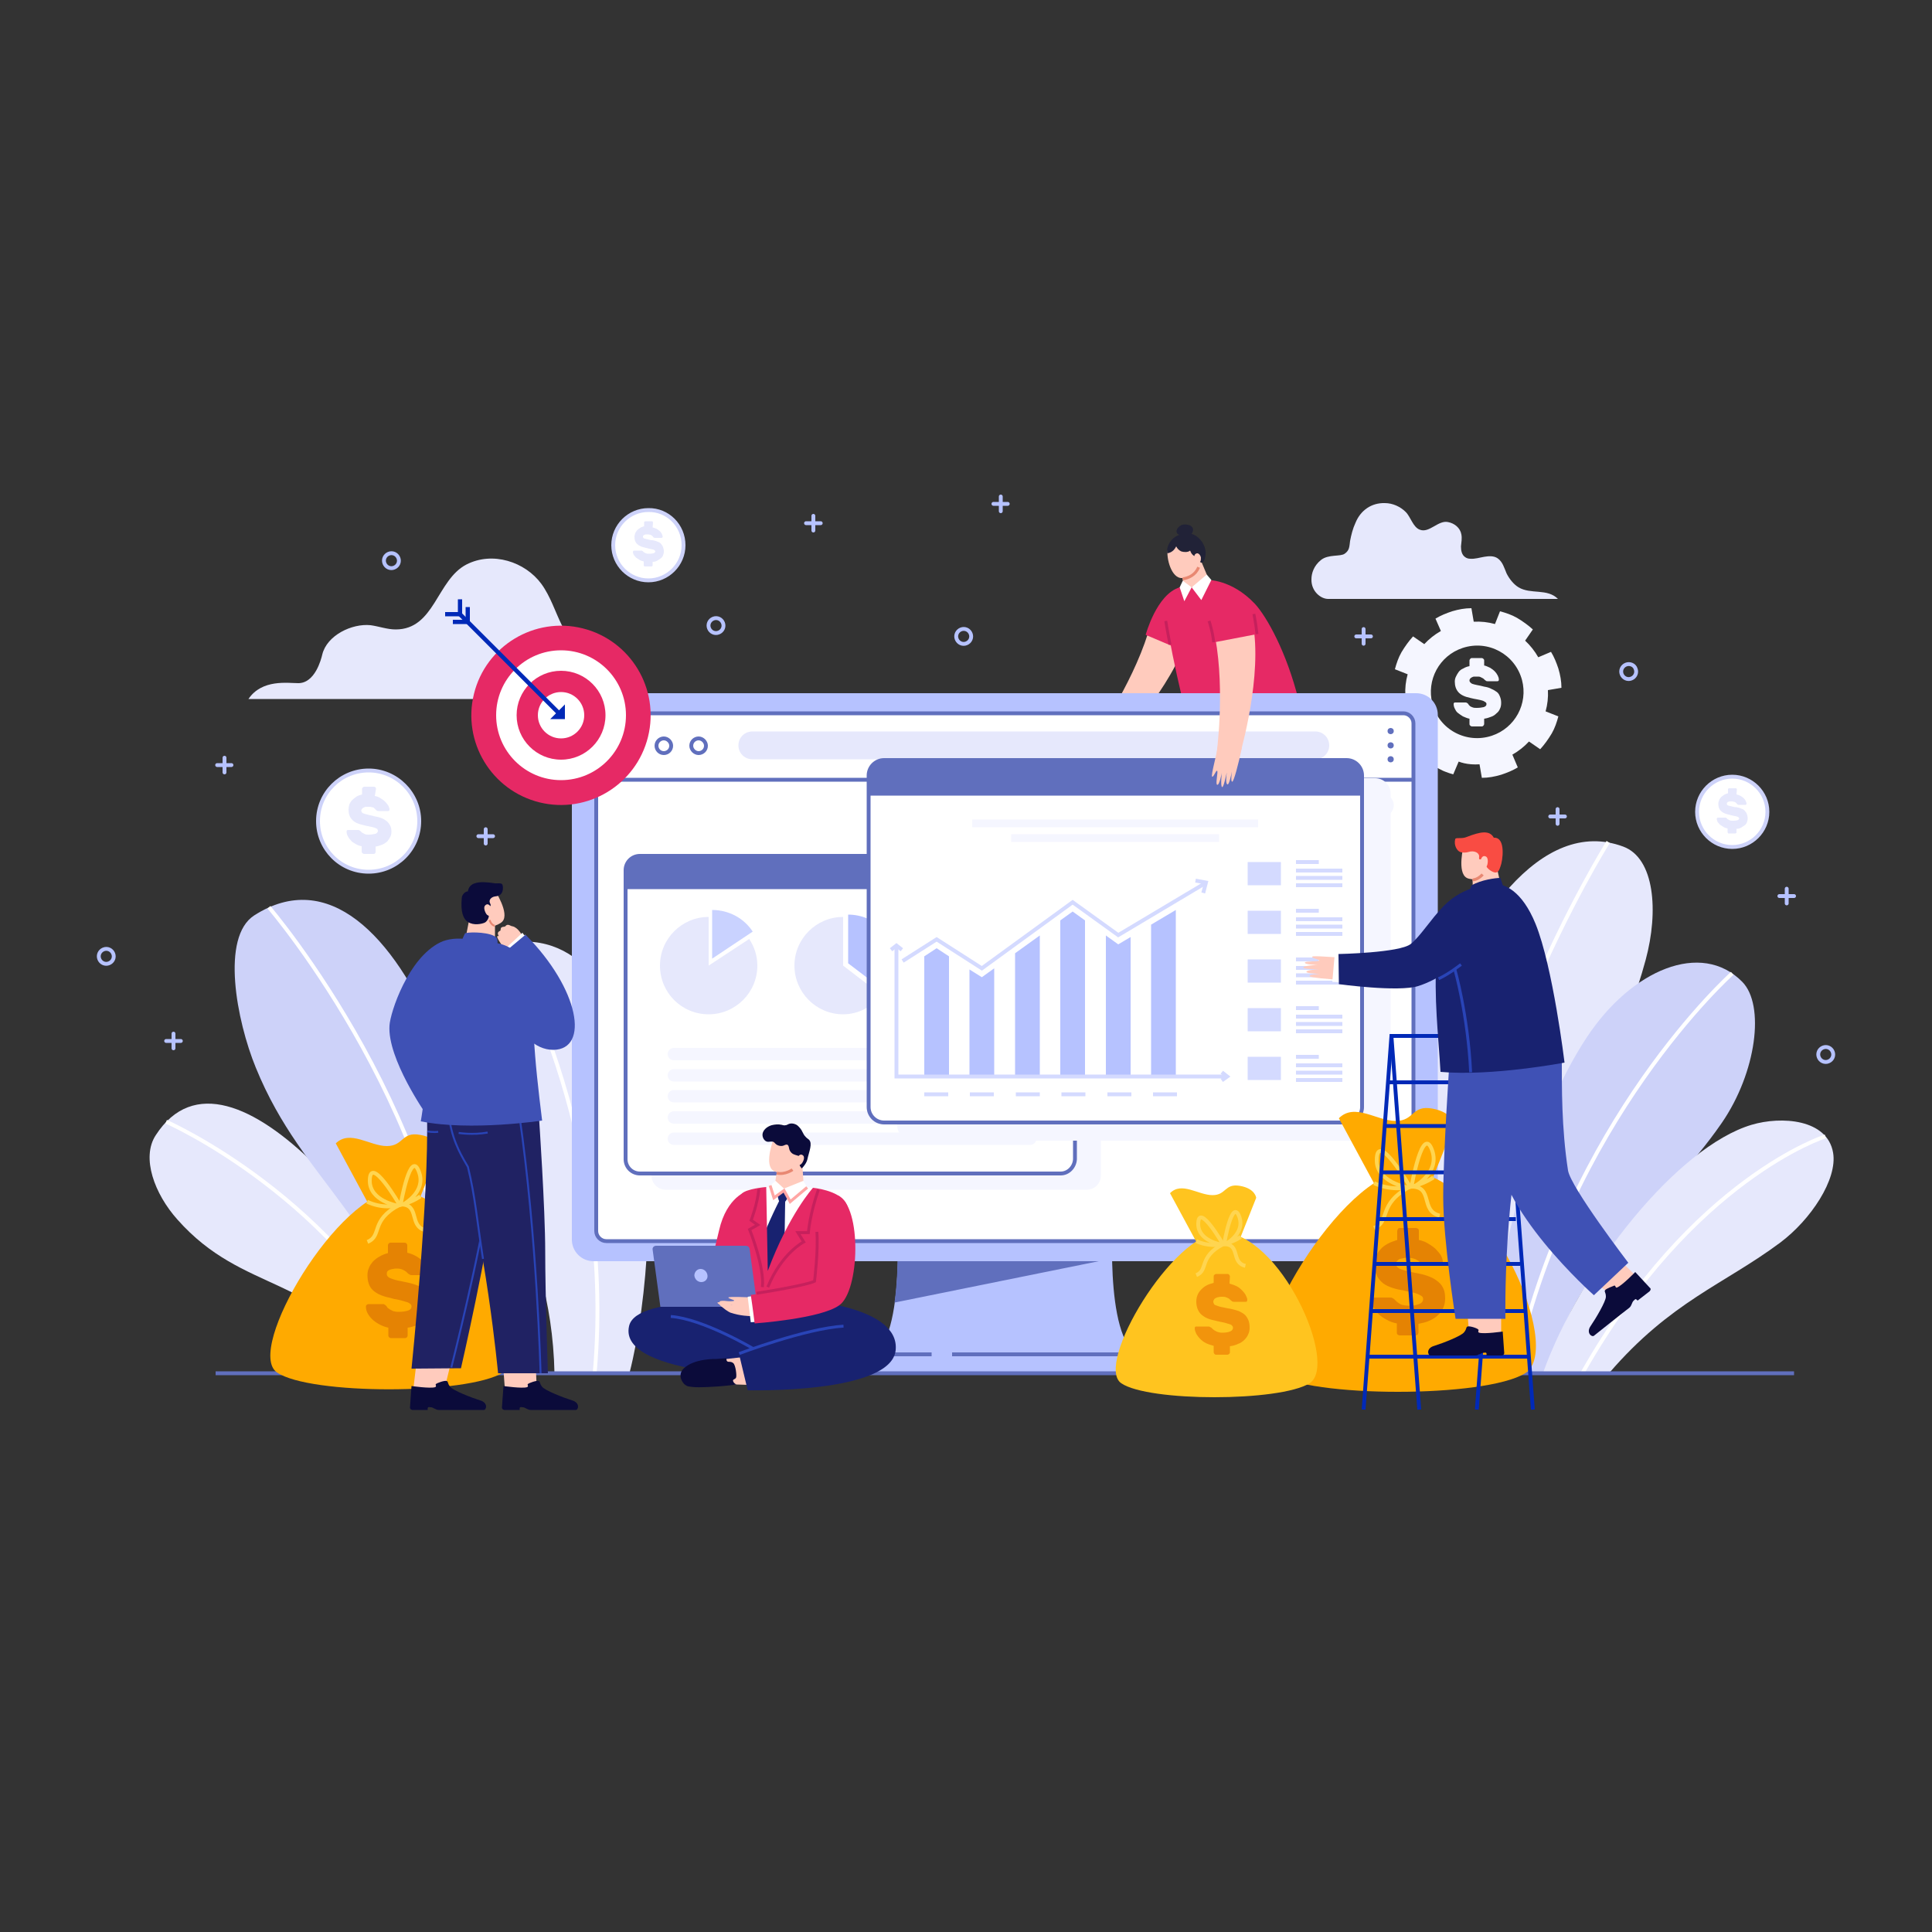 <svg xmlns="http://www.w3.org/2000/svg" xmlns:svgjs="http://svgjs.com/svgjs" xmlns:xlink="http://www.w3.org/1999/xlink" width="288" height="288"><rect width="100%" height="100%" fill="#333333" stroke="none"/><svg xmlns="http://www.w3.org/2000/svg" width="288" height="288" viewBox="0 0 500 320"><path fill="#f5f6ff" d="M360.3 90.4c0 1.7.3 3.3.8 5 .5 1.5 1.1 3 1.9 4.3l3.3-1.4c.9 1.6 2.1 3 3.4 4.3l-2.1 3c1.2 1.1 2.6 2.1 4.1 3l1.8.9c.2.1.3.1.5.2.7.3 1.4.5 2.1.7l1.4-3.3c.2.1.4.1.6.2.2.1.5.1.7.2 1.3.3 2.7.4 4.1.3l.6 3.5c1.7 0 3.3-.3 5-.8 1.5-.5 3-1.1 4.3-1.9l-1.4-3.3c1.6-.9 3.1-2.1 4.3-3.4l2.9 2c1.1-1.2 2.1-2.6 3-4.1.8-1.4 1.3-2.9 1.7-4.4l-3.3-1.3c.5-1.8.7-3.6.6-5.5l3.5-.6c0-1.7-.3-3.3-.8-5-.5-1.5-1.1-3-1.9-4.3l-3.3 1.4c-.9-1.6-2.1-3.1-3.4-4.3l2-2.9c-1.2-1.1-2.6-2.1-4.1-3-1.4-.8-2.9-1.3-4.4-1.7l-1.3 3.3c-1.8-.5-3.6-.7-5.5-.6l-.6-3.5c-1.7 0-3.3.3-5 .8-1.5.5-3 1.1-4.3 1.9l1.4 3.2c-1.6.9-3.1 2.1-4.3 3.4l-2.9-2c-1.1 1.2-2.1 2.6-3 4.1-.8 1.4-1.3 2.9-1.7 4.4l3.3 1.3c-.5 1.8-.7 3.6-.6 5.5l-3.4.4zm10.4 1.7c-1.6-6.1 1.8-12.4 7.8-14.4 6.6-2.2 13.6 1.6 15.4 8.3 1.6 6.1-1.8 12.4-7.8 14.4-6.6 2.2-13.7-1.6-15.4-8.3z" class="colorf5f6ff svgShape"/><path fill="#f5f6ff" d="M384 82.2c.6.1 1.1.4 1.6.6.5.3.9.6 1.2.9.3.3.6.7.8 1.1.2.4.3.7.3 1.1 0 .1 0 .2-.1.3-.1.1-.2.1-.3.1H385c-.2 0-.3 0-.4-.1-.1-.1-.2-.1-.3-.2l-.2-.2c-.1-.1-.2-.2-.4-.3l-.6-.3c-.2-.1-.5-.1-.9-.1h-.7c-.2 0-.4.1-.6.2-.2.1-.3.2-.4.3-.1.1-.2.3-.2.5s.1.4.2.5c.1.1.3.3.6.4.3.1.7.2 1.2.3.5.1 1.1.2 1.8.4.7.1 1.4.3 1.9.6.5.2 1 .5 1.4.8.4.3.6.7.8 1.2.2.5.3 1 .3 1.6 0 .6-.1 1.1-.3 1.5-.2.5-.5.9-.9 1.2-.4.4-.8.7-1.4.9-.5.2-1.1.4-1.8.5v1.4c0 .1-.1.3-.2.4-.1.1-.2.2-.4.2h-2.6c-.1 0-.3-.1-.4-.2-.1-.1-.2-.2-.2-.4V96c-.6-.1-1.2-.4-1.7-.6-.5-.3-.9-.6-1.3-.9-.4-.3-.6-.7-.8-1.1-.2-.4-.3-.8-.3-1.2 0-.1 0-.2.1-.3.1-.1.2-.1.3-.1h2.6c.2 0 .3 0 .4.1.1 0 .2.1.3.2.1.1.1.1.2.3l.4.4c.2.1.4.2.7.3.3.1.6.1 1 .1.7 0 1.3-.1 1.8-.2.5-.2.7-.4.7-.8 0-.2-.1-.4-.3-.5-.2-.1-.4-.3-.8-.4-.3-.1-.8-.2-1.3-.3-.5-.1-1.2-.2-1.9-.4-1.4-.3-2.4-.8-3-1.5-.6-.7-.9-1.6-.9-2.7 0-.5.1-.9.3-1.3.2-.4.4-.8.7-1.2.3-.4.7-.7 1.2-.9.5-.3 1-.5 1.6-.6v-1.5c0-.1.1-.3.2-.4.1-.1.2-.2.4-.2h2.6c.1 0 .3.1.4.2.1.1.2.2.2.4v1.3z" class="colorf5f6ff svgShape"/><path fill="#e6e8fc" d="M341.9 54.9c1.9-1.5 5-.8 6.1-1.6 1.3-.9 1.2-1.9 1.4-3.3.3-1.6.7-3.2 1.4-4.7 1.3-3.2 4.1-5.2 7.6-5.1 2 0 4 .9 5.4 2.3 1.3 1.3 1.9 4 3.7 4.6 2.4.9 4.7-2.5 7.2-2 1.7.3 3.2 1.5 3.5 3.2.2 1 0 2.1-.1 3.1 0 1.1.2 2.2 1.1 2.8.4.3.9.4 1.3.4 1.2.1 2.4-.3 3.6-.5 1.2-.2 2.5-.3 3.5.4 1.3.9 1.7 2.5 2.3 3.9.7 1.4 1.8 2.8 3.1 3.6 3.2 1.9 7.4.2 10.2 3h-59.5c-1.9 0-4.4-2-4.3-5.1 0-1.5.6-3.5 2.5-5zM154.7 76.8c-4-.7-7.4-1.2-9.2-4.8-1.8-3.6-3-7.6-5.4-10.9-4.2-5.7-12.6-8.5-19.4-5-7.7 4-8.2 16.8-18.3 16.8-2.2 0-4.3-.8-6.5-1.1-4.8-.5-11.3 2.6-12.5 7.6-.3 1.3-1.9 7.4-6.2 7.4-2.7 0-9.4-1.1-12.9 4.1h92c3.4 0 5.6-3.3 5.6-5.6-.1-4.4-3.5-7.8-7.2-8.5z" class="colore6e8fc svgShape"/><path fill="none" stroke="#b6c2ff" stroke-linecap="round" stroke-linejoin="round" stroke-miterlimit="10" d="M187.1 71.2c.4 1-.1 2.1-1.1 2.5-1 .4-2.1-.1-2.5-1.1-.4-1 .1-2.1 1.1-2.5 1-.4 2.1.1 2.5 1.1zm-84-16.8c.4 1-.1 2.1-1.1 2.5-1 .4-2.1-.1-2.5-1.1-.4-1 .1-2.1 1.1-2.5 1-.4 2.1.1 2.5 1.1zM29.3 156.8c.4 1-.1 2.1-1.1 2.5-1 .4-2.1-.1-2.5-1.1-.4-1 .1-2.1 1.1-2.5 1-.4 2.1.1 2.5 1.1zM251.2 74c.4 1-.1 2.1-1.1 2.5-1 .4-2.1-.1-2.5-1.1-.4-1 .1-2.1 1.1-2.5 1-.4 2.1.1 2.5 1.1zm172.1 9.1c.4 1-.1 2.1-1.1 2.5-1 .4-2.1-.1-2.5-1.1-.4-1 .1-2.1 1.1-2.5 1-.4 2.2.1 2.5 1.1zm51 99.1c.4 1-.1 2.1-1.1 2.5-1 .4-2.1-.1-2.5-1.1-.4-1 .1-2.1 1.1-2.5 1-.4 2.1.1 2.5 1.1zM210.5 43.5v3.8m1.9-1.9h-3.8m50.4-6.9v3.8m1.8-1.9h-3.7m-131.4 84.2v3.7m1.9-1.9h-3.8m-65.7-20.3v3.8m1.8-1.9h-3.7m296.7-35.2v3.8m1.9-1.9H351M44.9 177.5v3.8m1.9-1.9H43M462.4 140v3.8m1.9-1.9h-3.8m-57.4-22.5v3.8m1.9-1.9h-3.8" class="colorStrokeb6c2ff svgStroke"/><path fill="#fff" stroke="#cdd2f9" stroke-miterlimit="10" d="M108.5 122.5c0 7.3-5.9 13.1-13.1 13.1-7.3 0-13.1-5.9-13.1-13.1 0-7.3 5.9-13.1 13.1-13.1 7.2 0 13.1 5.9 13.1 13.1z" class="colorfff svgShape colorStrokecdd2f9 svgStroke"/><path fill="#e6e8fc" d="M97 116c.6.1 1.1.3 1.5.6.5.3.8.5 1.2.9.3.3.6.7.8 1 .2.4.3.7.3 1 0 .1 0 .2-.1.3-.1.1-.2.1-.3.1H98c-.2 0-.3 0-.4-.1-.1 0-.2-.1-.3-.2l-.2-.2-.3-.3c-.1-.1-.3-.2-.6-.2-.2-.1-.5-.1-.8-.1h-.7c-.2 0-.4.1-.6.2-.2.1-.3.2-.4.3-.1.1-.2.3-.2.5s.1.3.2.5c.1.1.3.2.6.3.3.1.7.2 1.1.3.5.1 1 .2 1.7.4.7.1 1.3.3 1.8.5s.9.5 1.3.8c.3.3.6.7.8 1.1.2.4.3.9.3 1.5 0 .5-.1 1-.3 1.4-.2.4-.5.8-.8 1.2-.4.3-.8.6-1.3.8-.5.2-1.1.4-1.7.5v1.3c0 .1 0 .3-.1.4-.1.1-.2.2-.4.2h-2.5c-.1 0-.3-.1-.4-.2-.1-.1-.2-.2-.2-.4V129c-.6-.1-1.1-.3-1.6-.6s-.9-.5-1.2-.9c-.3-.3-.6-.7-.8-1.1-.2-.4-.3-.8-.3-1.2 0-.1 0-.2.1-.3.1-.1.2-.1.3-.1h2.5c.2 0 .3 0 .4.1.1 0 .2.1.3.2l.2.2c.1.1.2.2.4.3l.6.3c.3.1.6.1.9.1.7 0 1.2-.1 1.7-.2.4-.1.7-.4.7-.8 0-.2-.1-.3-.2-.5-.2-.1-.4-.2-.7-.3-.3-.1-.7-.2-1.2-.3-.5-.1-1.1-.2-1.8-.4-1.3-.3-2.2-.7-2.8-1.4-.6-.6-.9-1.5-.9-2.6 0-.4.1-.9.2-1.3.2-.4.4-.8.7-1.1.3-.3.7-.6 1.1-.9.4-.3.9-.4 1.5-.6v-1.4c0-.1 0-.3.2-.4.1-.1.2-.2.4-.2h2.5c.1 0 .3.1.4.2.1.1.1.2.1.4L97 116z" class="colore6e8fc svgShape"/><path fill="#fff" stroke="#cdd2f9" stroke-miterlimit="10" d="M176.9 51.1c0 5-4.1 9.1-9.1 9.1s-9.1-4.1-9.1-9.1 4.1-9.1 9.1-9.1c5-.1 9.1 4 9.1 9.1z" class="colorfff svgShape colorStrokecdd2f9 svgStroke"/><path fill="#e6e8fc" d="M168.9 46.5c.4.1.7.2 1.1.4.3.2.6.4.8.6.2.2.4.5.5.7.1.2.2.5.2.7 0 .1 0 .1-.1.2s-.1.1-.2.1h-1.7c-.1 0-.2 0-.3-.1-.1 0-.1-.1-.2-.2l-.1-.1-.2-.2c-.1-.1-.2-.1-.4-.2-.2 0-.3-.1-.6-.1h-.5c-.2 0-.3.1-.4.1-.1 0-.2.1-.3.2-.1.1-.1.2-.1.3 0 .1 0 .2.1.3.1.1.2.2.4.2.2.1.5.1.8.2.3.1.7.2 1.2.2.5.1.9.2 1.3.4.4.1.7.3.9.6.2.2.4.5.5.8.1.3.2.7.2 1.1 0 .4-.1.7-.2 1-.1.3-.3.6-.6.8l-.9.6c-.4.2-.7.3-1.2.3v.9c0 .1 0 .2-.1.2-.1.1-.2.1-.2.1h-1.7c-.1 0-.2 0-.2-.1-.1-.1-.1-.2-.1-.2v-1c-.4-.1-.8-.2-1.1-.4l-.9-.6c-.2-.2-.4-.5-.6-.7-.1-.3-.2-.5-.2-.8 0-.1 0-.1.1-.2s.1-.1.2-.1h2c.1 0 .1.1.2.1l.2.2c.1.1.2.2.3.2.1.1.3.2.4.2.2.1.4.1.7.1.5 0 .8 0 1.2-.1.3-.1.5-.3.5-.5 0-.1-.1-.2-.2-.3-.1-.1-.3-.2-.5-.2-.2-.1-.5-.1-.9-.2l-1.2-.3c-.9-.2-1.5-.5-2-1-.4-.4-.6-1-.6-1.8 0-.3.1-.6.2-.9.1-.3.3-.5.5-.8.2-.2.5-.4.8-.6.3-.2.7-.3 1-.4v-1c0-.1 0-.2.1-.2.1-.1.2-.1.2-.1h1.7c.1 0 .2 0 .2.1.1.1.1.2.1.2l-.1 1.3zM358 265.4c-1.5-23.3.9-56.4 11.2-86.2 10.7-30.9 29.7-58 50.9-50.1 8.1 3 9.2 16.7 5.8 29.3-10.1 37.4-33.4 60-42.3 106.9" class="colore6e8fc svgShape"/><path fill="none" stroke="#fff" stroke-linejoin="round" stroke-miterlimit="10" d="M371.8 265.4c3.6-72.9 44.4-137.5 44.4-137.5" class="colorStrokefff svgStroke"/><path fill="#e6e8fc" d="M117.6 265.4c-12.7-32.2-58-91.5-77.3-61.6-3.8 5.8-.3 15.2 5.6 21.8 17.2 19.4 35.4 13.7 54.9 39.8" class="colore6e8fc svgShape"/><path fill="none" stroke="#fff" stroke-linejoin="round" stroke-miterlimit="10" d="M109.6 265.4C88.1 220 43 200.3 43 200.3" class="colorStrokefff svgStroke"/><path fill="#cdd2f9" d="M126 265.4c7.4-49.4-22-143-60.2-118.5-8.7 5.6-4.6 27.2.4 39.4 12.5 30.7 33.7 38.4 42.2 79.1" class="colorcdd2f9 svgShape"/><path fill="none" stroke="#fff" stroke-linejoin="round" stroke-miterlimit="10" d="M118.7 265.3c-.7-64.1-49.1-120.5-49.1-120.5" class="colorStrokefff svgStroke"/><path fill="#e6e8fc" d="M162.9 265.4c9.8-38.6 7.8-120.8-33.8-110.9-7.8 1.9-10.6 13.6-9.5 23.9 3.2 30.5 23.1 48.8 23.9 87" class="colore6e8fc svgShape"/><path fill="none" stroke="#fff" stroke-linejoin="round" stroke-miterlimit="10" d="M153.9 265.4c5.6-62.9-23.5-112.2-23.5-112.2" class="colorStrokefff svgStroke"/><path fill="#cdd2f9" d="M384.4 265.4c2.9-29 11.9-65.3 26.3-87 11.5-17.4 29.6-25.1 40.2-14.3 5.9 6 3.7 23.4-5.3 36.5-16 23.2-35 31.4-45.6 64.8" class="colorcdd2f9 svgShape"/><path fill="none" stroke="#fff" stroke-linejoin="round" stroke-miterlimit="10" d="M391.9 265.4c13.8-65.5 56.4-103.5 56.4-103.5" class="colorStrokefff svgStroke"/><path fill="#e6e8fc" d="M399.3 265.4c9.7-27.2 34.9-58.6 54-64.3 7.7-2.3 19.6-1.5 21.1 7.2 1.2 6.9-5.8 17.4-13.7 23.3-14.5 10.8-28.3 15.2-44.3 33.8" class="colore6e8fc svgShape"/><path fill="none" stroke="#fff" stroke-linejoin="round" stroke-miterlimit="10" d="M409.5 265.4c28.5-50.4 62.9-61.3 62.9-61.3" class="colorStrokefff svgStroke"/><path fill="#ffc6b0" d="M342.6 163.7c.4 2.9.8 5.8 1.2 8.8-5-.1-9.8.3-14.8.4 1.7-1 5.2-2.9 6.4-5.4" class="colorffc6b0 svgShape"/><path fill="#0b0b3a" d="M343.6 176.3h-2.9c0-.3.1-1 0-1.2-.5 0-1.7.1-1.8.1-.1 0-.3.3-.5.5-.3.3-.7.5-1.1.5h-11.4c-1.4 0-1.6-1.5-.1-2.2 1.4-.6 4.3-2 4.5-2.1 4.5.4 11.9-.3 13.4-1.7 1 1.2-.1 6.1-.1 6.1z" class="color0b0b3a svgShape"/><path fill="#ffc6b0" d="M339.8 117.1c2 25.2 3.4 51.5 3.4 51.5l-7.9-1.1s-8.4-33.8-10.6-50.4m-4.9 46.6c.4 2.9.8 5.8 1.2 8.8-5-.1-9.8.3-14.8.4 1.7-1 5.2-2.9 6.4-5.4" class="colorffc6b0 svgShape"/><path fill="#0b0b3a" d="M320.8 176.3h-2.9c0-.3.1-1 0-1.2-.5 0-1.7.1-1.8.1-.1 0-.3.3-.5.5-.3.3-.7.5-1.1.5H303c-1.4 0-1.6-1.5-.1-2.2 1.4-.6 4.3-2 4.5-2.1 4.5.4 11.9-.3 13.4-1.7 1 1.2 0 6.1 0 6.1z" class="color0b0b3a svgShape"/><path fill="#ffc6b0" d="M324.1 117.1c-1.6 25.2-3.7 51.5-3.7 51.5l-7.9-1.1s-3.5-32.4-3.5-50.4" class="colorffc6b0 svgShape"/><path fill="#182270" d="M334.6 90.5c7.2 16.7 8.1 35.2 8.1 35.2s-10.3 2.7-18.7 2.7c-8.4 0-17.2-1.3-17.2-1.3s2.2-28.9 5.7-37.7" class="color182270 svgShape"/><path fill="none" stroke="#2944b7" stroke-linejoin="round" stroke-miterlimit="10" stroke-width=".75" d="M332.5 96.3c4.9 10.2 7.4 30 7.4 30" class="colorStroke2944b7 svgStroke"/><path fill="#ffcbbd" d="M305.8 58l.5 3.4s2.5 1.6 4.5.8c2.2-.9 2.1-2.1 2.1-2.1l-2.6-6.2" class="colorffcbbd svgShape"/><path fill="#ffcbbd" d="M302.2 52.3c-.4 2 .9 7.5 3.8 7.3 3-.2 5.3-2.7 4.2-6.1-1.2-3.7-6.9-6.3-8-1.2z" class="colorffcbbd svgShape"/><path fill="none" stroke="#e88872" stroke-linejoin="round" stroke-miterlimit="10" stroke-width=".75" d="M306.1 59.8c1.5-.2 3.3-1 4.1-3" class="colorStrokee88872 svgStroke"/><path fill="#ff855a" d="M309.7 53.2zm0 0s0 .1 0 0c-.1.1 0 .1 0 0 0 .1 0 0 0 0z" class="colorff855a svgShape"/><path fill="#212237" d="M309.8 54.1c-1-.1-1.5-.8-1.8-1.6-.6.5-1.7.4-2.3.2-.6-.3-1-.7-1.3-1.3-.5 1-1.2 1.6-2.3 1.8-.3-1.6.6-3.3 2.1-4.3 1.5-.9 3.5-1.2 5-.4 1.5.8 2.6 2.5 2.8 4.1.1 1-.2 3.1-1.1 3-.5 0-1.1-1.5-1.1-1.5z" class="color212237 svgShape"/><path fill="#ffcbbd" d="M309.1 54c0-.1 0-.5.4-.7.6-.4 1.2.4 1.3 1 0 .4 0 .8-.2 1.1-.3.5-.7.7-1.1.2" class="colorffcbbd svgShape"/><path fill="#212237" d="M305.2 48.4c-.5-.1-.8-.6-.7-1.1.1-.5.5-.9.9-1.2.2-.1.4-.3.7-.3.4-.1.8-.1 1.2 0 .5.1.9.2 1.2.6.4.4.3 1.1 0 1.6s-.9.8-1.5.9" class="color212237 svgShape"/><path fill="#ffcbbd" d="M306.6 77c-5.2 13.4-19.1 27.8-19.1 27.8l-4.5-3.4s9.7-13.6 14.1-27.5" class="colorffcbbd svgShape"/><path fill="#ffcbbd" d="M284.1 99.8c-1.2 1.7-5.5 6.2-5.2 6.6.2.4 1.7-1.2 1.9-.9.1.3-2.1 2.9-1.7 3.2.4.4 2.5-2.3 2.5-2.3s-2.1 3.1-1.6 3.3c.3.2 2.1-2.1 2.9-2.9-.7 1-1.7 2.6-1.4 2.8.4.2 1.6-1.3 2.6-2.5-.6.8-1.5 2.2-1.2 2.4.3.2 3.6-3.3 6.5-6.8" class="colorffcbbd svgShape"/><path fill="none" stroke="#e8927e" stroke-miterlimit="10" stroke-width=".75" d="M281.3 105.3s2-.5 2.7-1.1" class="colorStrokee8927e svgStroke"/><path fill="#e62965" d="M305.3 62c-6 1.8-8.8 12.3-8.8 12.3l6.6 2.8 2.9-13.5" class="colore62965 svgShape"/><path fill="#e62965" d="M305.3 62c1.7.3 2.1.3 3.3-.1 2.2-.7 3.8-1.8 3.8-1.8s6.2-.3 12.3 6.1c3.1 3.3 8.3 12.6 11.4 25.1-11.6 3.7-28.5 6.1-28.5 6.1s-6.1-23.6-5.9-30.7c.2-2.2 3.6-4.7 3.6-4.7z" class="colore62965 svgShape"/><path fill="#fff" d="M312.3 58.7l-3.9 3.3 2.5 3.3 2.6-5.2zm-3.9 3.3l-2.3-1.7-.8 1.7 1.2 3.6z" class="colorfff svgShape"/><path fill="none" stroke="#c6205c" stroke-miterlimit="10" stroke-width=".75" d="M302.8 76.8c-.7-3.5-1.1-6.1-1.1-6.1" class="colorStrokec6205c svgStroke"/><path fill="#b6c2ff" d="M288 225.7h-55.8s2.3 35.6-8.7 35.6h73.3c-11.2-.1-8.8-35.6-8.8-35.6z" class="colorb6c2ff svgShape"/><path fill="#606fbd" d="M231.5 247.1l56.3-11.4c-.1-5.6.2-10 .2-10h-55.8c-.1 0 .7 11.5-.7 21.4z" class="color8693f2 svgShape"/><path fill="#b6c2ff" d="M366.5 236.4H153.6c-3.1 0-5.6-2.5-5.6-5.6V95c0-3.1 2.5-5.6 5.6-5.6h212.9c3.1 0 5.6 2.5 5.6 5.6v135.9c0 3-2.5 5.5-5.6 5.5z" class="colorb6c2ff svgShape"/><path fill="#fff" stroke="#606fbd" stroke-miterlimit="10" d="M363.2 231.2H156.9c-1.4 0-2.6-1.2-2.6-2.6V97.2c0-1.4 1.2-2.6 2.6-2.6h206.3c1.4 0 2.6 1.2 2.6 2.6v131.4c0 1.4-1.2 2.6-2.6 2.6z" class="colorfff svgShape colorStroke8693f2 svgStroke"/><path fill="none" stroke="#606fbd" stroke-miterlimit="10" d="M154.3 111.8h211.5" class="colorStroke8693f2 svgStroke"/><path fill="#e6e8fc" d="M340.4 106.5H194.7c-2 0-3.6-1.6-3.6-3.6s1.6-3.6 3.6-3.6h145.7c2 0 3.6 1.6 3.6 3.6s-1.6 3.6-3.6 3.6z" class="colore6e8fc svgShape"/><path fill="#fff" stroke="#606fbd" stroke-miterlimit="10" d="M164.7 103c0 1.1-.9 1.9-1.9 1.9-1.1 0-1.9-.9-1.9-1.9 0-1.1.9-1.9 1.9-1.9 1 0 1.9.9 1.9 1.9zm9 0c0 1.1-.9 1.9-1.9 1.9-1.1 0-1.9-.9-1.9-1.9 0-1.1.9-1.9 1.9-1.9 1 0 1.9.9 1.9 1.9zm9 0c0 1.1-.9 1.9-1.9 1.9s-1.9-.9-1.9-1.9c0-1.1.9-1.9 1.9-1.9s1.9.9 1.9 1.9z" class="colorfff svgShape colorStroke8693f2 svgStroke"/><path fill="none" stroke="#277ef1" stroke-miterlimit="10" stroke-width="1.5" d="M319.1 161.3H201c-4.5 0-8.1-3.6-8.1-8.1s3.6-8.1 8.1-8.1h118c4.5 0 8.1 3.6 8.1 8.1.1 4.5-3.6 8.1-8 8.1z" class="colorStroke277ef1 svgStroke"/><path fill="#277ef1" d="M319.1 145.1h-13.6v16.2h13.6c4.5 0 8.1-3.6 8.1-8.1 0-4.4-3.7-8.1-8.1-8.1z" class="color277ef1 svgShape"/><path fill="#fff" d="M321.4 157.1l-2.7-2.7c.5-.7.8-1.6.8-2.5 0-2.3-1.9-4.2-4.2-4.2-2.3 0-4.2 1.9-4.2 4.2s1.9 4.2 4.2 4.2c.7 0 1.3-.2 1.9-.5l2.8 2.8c.2.2.4.3.7.3.2 0 .5-.1.7-.3.2-.2.3-.4.3-.7 0-.1-.1-.4-.3-.6zm-3-5.2c0 1.7-1.4 3-3 3-1.7 0-3-1.4-3-3 0-1.7 1.4-3 3-3s3 1.4 3 3z" class="colorfff svgShape"/><path fill="#e0ebfc" d="M235 156.7h-33.8c-1.9 0-3.5-1.6-3.5-3.5s1.6-3.5 3.5-3.5H235c1.9 0 3.5 1.6 3.5 3.5 0 2-1.6 3.5-3.5 3.5z" class="colore0ebfc svgShape" opacity=".75"/><path fill="#b6c2ff" d="M213.4 260.2h93.2v5.2h-93.2z" class="colorb6c2ff svgShape"/><path fill="#e0ebfc" d="M244.2 179.2h-22.9c-2.2 0-3.9-1.7-3.9-3.9s1.7-3.9 3.9-3.9h22.9c2.2 0 3.9 1.7 3.9 3.9s-1.7 3.9-3.9 3.9z" class="colore0ebfc svgShape" opacity=".75"/><path fill="none" stroke="#277ef1" stroke-miterlimit="10" stroke-width="1.5" d="M221.6 176.3h22.3" class="colorStroke277ef1 svgStroke"/><path fill="#e0ebfc" d="M298.8 179.2h-40.6c-2.2 0-3.9-1.7-3.9-3.9s1.7-3.9 3.9-3.9h40.6c2.2 0 3.9 1.7 3.9 3.9-.1 2.2-1.8 3.9-3.9 3.9z" class="colore0ebfc svgShape" opacity=".75"/><path fill="none" stroke="#277ef1" stroke-miterlimit="10" stroke-width="1.5" d="M262.8 176.3h31.4" class="colorStroke277ef1 svgStroke"/><path fill="#fff" stroke="#606fbd" stroke-miterlimit="10" d="M324.4 118.4h8.5m4.2 0h8.5" class="colorfff svgShape colorStroke8693f2 svgStroke"/><path fill="#f5f6ff" d="M348.7 116h1.2v1.2h-1.2zm1.6 0h1.2v1.2h-1.2zm1.6 0h1.2v1.2h-1.2zm-3.2 1.8h1.2v1.2h-1.2zm1.6 0h1.2v1.2h-1.2zm1.6 0h1.2v1.2h-1.2zm-3.2 1.7h1.2v1.2h-1.2zm1.6 0h1.2v1.2h-1.2zm1.6 0h1.2v1.2h-1.2z" class="colorf5f6ff svgShape" opacity=".75"/><path fill="#f5f6ff" d="M360.7 118.4c0 1.6-1.3 2.9-2.9 2.9-1.6 0-2.9-1.3-2.9-2.9s1.3-2.9 2.9-2.9c1.6-.1 2.9 1.3 2.9 2.9z" class="colorf5f6ff svgShape"/><circle cx="359.9" cy="99.2" r=".8" fill="#606fbd" class="color8693f2 svgShape"/><circle cx="359.9" cy="102.9" r=".8" fill="#606fbd" class="color8693f2 svgShape"/><circle cx="359.9" cy="106.5" r=".8" fill="#606fbd" class="color8693f2 svgShape"/><path fill="none" stroke="#606fbd" stroke-miterlimit="10" d="M294.2 260.5h-47.8m-5.3 0h-15.6" class="colorStroke8693f2 svgStroke"/><path fill="#f5f6ff" d="M281.2 217.9H172.3c-2 0-3.7-1.6-3.7-3.7v-74.8c0-2 1.6-3.7 3.7-3.7h108.9c2 0 3.7 1.6 3.7 3.7v74.8c0 2.1-1.6 3.7-3.7 3.7z" class="colorf5f6ff svgShape"/><path fill="#fff" stroke="#606fbd" stroke-miterlimit="10" d="M274.5 213.7H165.6c-2 0-3.7-1.6-3.7-3.7v-74.8c0-2 1.6-3.7 3.7-3.7h108.9c2 0 3.7 1.6 3.7 3.7V210c-.1 2-1.7 3.7-3.7 3.7z" class="colorfff svgShape colorStroke8693f2 svgStroke"/><path fill="#606fbd" d="M275 131.6H165.1c-1.8 0-3.2 1.4-3.2 3.2v5.3h116.3v-5.3c-.1-1.8-1.5-3.2-3.2-3.2z" class="color8693f2 svgShape"/><path fill="#f5f6ff" d="M266.6 189.9h-92.2c-.9 0-1.6-.7-1.6-1.6 0-.9.7-1.6 1.6-1.6h92.2c.9 0 1.6.7 1.6 1.6 0 .9-.7 1.6-1.6 1.6zm0 5.4h-92.2c-.9 0-1.6-.7-1.6-1.6 0-.9.7-1.6 1.6-1.6h92.2c.9 0 1.6.7 1.6 1.6 0 .9-.7 1.6-1.6 1.6zm0 5.5h-92.2c-.9 0-1.6-.7-1.6-1.6 0-.9.7-1.6 1.6-1.6h92.2c.9 0 1.6.7 1.6 1.6 0 .9-.7 1.6-1.6 1.6zm0 5.5h-92.2c-.9 0-1.6-.7-1.6-1.6 0-.9.7-1.6 1.6-1.6h92.2c.9 0 1.6.7 1.6 1.6 0 .9-.7 1.6-1.6 1.6zm0-21.9h-92.2c-.9 0-1.6-.7-1.6-1.6 0-.9.7-1.6 1.6-1.6h92.2c.9 0 1.6.7 1.6 1.6 0 .9-.7 1.6-1.6 1.6z" class="colorf5f6ff svgShape"/><path fill="#b6c2ff" d="M194.8 151.1c-2.2-3.4-6.1-5.6-10.5-5.6v12.6l10.5-7z" class="colorb6c2ff svgShape" opacity=".75"/><path fill="#e6e8fc" d="M193.9 153l-10.5 6.9v-12.6c-6.9 0-12.6 5.6-12.6 12.6s5.6 12.6 12.6 12.6c6.9 0 12.6-5.6 12.6-12.6 0-2.6-.8-4.9-2.1-6.9zm62.7-5.6V160l-10 7.6c2.3 3 5.9 5 10 5 6.9 0 12.6-5.6 12.6-12.6s-5.7-12.6-12.6-12.6z" class="colore6e8fc svgShape"/><path fill="#b6c2ff" d="M229.5 166.9c1.6-2.1 2.6-4.8 2.6-7.6 0-6.9-5.6-12.6-12.6-12.6v12.6l10 7.6z" class="colorb6c2ff svgShape"/><path fill="#e6e8fc" d="M228.1 167.5l-9.9-7.6v-12.6c-6.9 0-12.6 5.6-12.6 12.6 0 6.9 5.6 12.6 12.6 12.6 4 0 7.6-2 9.9-5z" class="colore6e8fc svgShape"/><path fill="#b6c2ff" d="M242.9 159.3c0 2.9 1 5.5 2.6 7.6l10-7.6v-12.6c-7 0-12.6 5.6-12.6 12.6z" class="colorb6c2ff svgShape"/><path fill="#f5f6ff" d="M355.9 205.2H236.2c-2.2 0-4-1.8-4-4v-85.8c0-2.2 1.8-4 4-4h119.7c2.2 0 4 1.8 4 4v85.8c.1 2.2-1.7 4-4 4z" class="colorf5f6ff svgShape"/><path fill="#fff" stroke="#606fbd" stroke-miterlimit="10" d="M348.5 200.5H228.8c-2.2 0-4-1.8-4-4v-85.8c0-2.2 1.8-4 4-4h119.7c2.2 0 4 1.8 4 4v85.8c0 2.2-1.8 4-4 4z" class="colorfff svgShape colorStroke8693f2 svgStroke"/><path fill="#606fbd" d="M349 106.6H228.2c-1.9 0-3.5 1.6-3.5 3.5v5.8h127.8v-5.8c0-1.9-1.6-3.5-3.5-3.5z" class="color8693f2 svgShape"/><path fill="#d4daff" d="M322.9 133.1h8.6v6h-8.6z" class="colord4daff svgShape"/><path fill="none" stroke="#d4daff" stroke-miterlimit="10" d="M335.4 133.1h5.9m-5.9 6h12m-12-1.9h12m-12-1.9h12" class="colorStroked4daff svgStroke"/><path fill="#d4daff" d="M322.9 145.7h8.6v6h-8.6z" class="colord4daff svgShape"/><path fill="none" stroke="#d4daff" stroke-miterlimit="10" d="M335.4 145.7h5.9m-5.9 6h12m-12-1.9h12m-12-1.9h12" class="colorStroked4daff svgStroke"/><path fill="#d4daff" d="M322.9 158.3h8.6v6h-8.6z" class="colord4daff svgShape"/><path fill="none" stroke="#d4daff" stroke-miterlimit="10" d="M335.4 158.3h5.9m-5.9 6h12m-12-1.9h12m-12-1.9h12" class="colorStroked4daff svgStroke"/><path fill="#d4daff" d="M322.9 170.9h8.6v6h-8.6z" class="colord4daff svgShape"/><path fill="none" stroke="#d4daff" stroke-miterlimit="10" d="M335.4 170.9h5.9m-5.9 6h12m-12-1.9h12m-12-1.9h12" class="colorStroked4daff svgStroke"/><path fill="#d4daff" d="M322.9 183.5h8.6v6h-8.6z" class="colord4daff svgShape"/><path fill="none" stroke="#d4daff" stroke-miterlimit="10" d="M335.4 183.5h5.9m-5.9 6h12m-12-1.9h12m-12-1.9h12" class="colorStroked4daff svgStroke"/><path fill="none" stroke="#f5f6ff" stroke-miterlimit="10" stroke-width="2" d="M251.6 123.1h74m-63.9 3.8h53.8" class="colorStrokef5f6ff svgStroke"/><path fill="#b6c2ff" d="M262.7 156.7v31.9h6.4v-36.5zm-8.6 6.2l-3.2-2v27.7h6.4v-28zm-11.7-7.5l-3.2 2.1v31.1h6.4v-31.1zm55.5-6.1v39.3h6.4v-43.1zm-20.3-3.4l-3.2 2.3v40.4h6.4v-40.4zm11.8 8.5l-3.2-2.3v36.5h6.4v-36.1z" class="colorb6c2ff svgShape"/><path fill="none" stroke="#d4daff" stroke-miterlimit="10" d="M232 154.9v33.7h85.2" class="colorStroked4daff svgStroke"/><path fill="none" stroke="#d4daff" stroke-miterlimit="10" d="M230.6 155.8l1.4-1.1 1.4 1.1m82.8 31.7l1.4 1.1-1.4 1m-82.6-30.9l8.8-5.6 11.7 7.5 23.5-17.1 11.8 8.5 22.8-13.6" class="colorStroked4daff svgStroke"/><path fill="none" stroke="#d4daff" stroke-miterlimit="10" d="M309.4 137.9l2.7.5-.7 2.7m-72.2 52.1h6.2m5.6 0h6.2m5.7 0h6.2m5.6 0h6.2m5.7 0h6.2m5.6 0h6.2" class="colorStroked4daff svgStroke"/><path fill="none" stroke="#606fbd" stroke-miterlimit="10" d="M55.8 265.4h408.5" class="colorStroke8693f2 svgStroke"/><path fill="#fa0" d="M102.7 218.2c-14.9 0-39.5 41.2-31 47 8.5 5.8 49.2 5.8 58.5 0 9.3-5.8-9.1-47-27.5-47z" class="colorfa0 svgShape"/><path fill="#fa0" d="M106.7 225l7-17.6s-.2-2.9-5-3.7c-4.8-.9-4.2 2.9-8.6 2.9-4.4 0-9.5-4.3-13.2-.7L97.2 225h9.5z" class="colorfa0 svgShape"/><path fill="#e58303" d="M105.4 234.2c.8.2 1.6.5 2.3.9.7.4 1.2.8 1.7 1.3s.9 1 1.1 1.5c.3.5.4 1 .4 1.5 0 .2-.1.3-.2.4-.1.1-.3.2-.4.2h-3.6c-.3 0-.5 0-.6-.1-.2-.1-.3-.2-.5-.3l-.3-.3c-.1-.1-.3-.3-.5-.4-.2-.1-.5-.3-.8-.4-.3-.1-.7-.2-1.2-.2-.4 0-.7 0-1 .1-.3 0-.6.1-.9.2-.2.1-.5.2-.6.4-.2.2-.2.4-.2.7 0 .3.1.5.3.7.2.2.5.4.9.5.4.2 1 .3 1.6.5.7.1 1.5.3 2.5.5s1.9.5 2.7.8c.8.3 1.4.7 1.9 1.2s.9 1 1.1 1.7c.2.6.4 1.4.4 2.3 0 .8-.1 1.5-.4 2.1-.3.6-.7 1.2-1.2 1.7s-1.2.9-1.9 1.2c-.8.3-1.6.6-2.5.7v2c0 .2-.1.4-.2.5-.1.1-.3.2-.5.2h-3.6c-.2 0-.4-.1-.5-.2-.1-.1-.2-.3-.2-.5v-2c-.9-.2-1.7-.5-2.4-.9s-1.3-.8-1.8-1.3-.9-1-1.2-1.6c-.3-.6-.4-1.1-.4-1.7 0-.2.1-.3.2-.4.1-.1.3-.2.4-.2h3.6c.3 0 .5 0 .6.1.1.1.3.2.4.3.1.1.2.2.3.4.1.2.3.3.6.5.2.2.6.3.9.5.4.1.8.2 1.4.2 1 0 1.8-.1 2.4-.3.7-.2 1-.6 1-1.1 0-.3-.1-.5-.4-.7-.2-.2-.6-.4-1.1-.5-.5-.2-1.1-.3-1.8-.5-.7-.1-1.6-.3-2.6-.6-1.9-.4-3.3-1.1-4.2-2-.9-.9-1.3-2.2-1.3-3.8 0-.6.1-1.3.4-1.9.2-.6.6-1.1 1-1.6.5-.5 1-.9 1.7-1.3s1.4-.7 2.2-.9v-2c0-.2.1-.4.2-.5.1-.1.3-.2.5-.2h3.6c.2 0 .4.1.5.2.1.1.2.3.2.5v1.9z" class="colore58303 svgShape"/><path fill="none" stroke="#ffd550" stroke-miterlimit="10" d="M95 221c7.3 3.4 13.8-1.4 13.8-1.4m-4.1 1.9s5.5-3.1 3.8-8c-2.2-6.7-4.8 8.2-4.8 8.2 5.1 0 2 5.7 6.5 6.7" class="colorStrokeffd550 svgStroke"/><path fill="none" stroke="#ffd550" stroke-miterlimit="10" d="M102.8 222s-7.1-1.2-7.1-6.4c0-7.1 7.7 6.2 7.7 6.2-7.7 4.1-4.4 8-8.3 9.6" class="colorStrokeffd550 svgStroke"/><path fill="#fa0" d="M364.1 213.1c-16.6 0-44 45.9-34.6 52.3 9.5 6.4 54.8 6.4 65.2 0 10.4-6.4-10.1-52.3-30.6-52.3z" class="colorfa0 svgShape"/><path fill="#fa0" d="M368.5 220.7l7.8-19.6s-.2-3.2-5.6-4.2c-5.4-1-4.6 3.2-9.5 3.2s-10.6-4.8-14.7-.7l11.5 21.3h10.5z" class="colorfa0 svgShape"/><path fill="#e58303" d="M367.2 230.9c.9.2 1.8.5 2.5 1 .7.4 1.4.9 1.9 1.4.5.5 1 1.1 1.3 1.6.3.6.5 1.1.5 1.7 0 .2-.1.3-.2.5-.1.1-.3.2-.4.2h-4c-.3 0-.5 0-.7-.1-.2-.1-.4-.2-.5-.4l-.3-.3c-.1-.1-.3-.3-.6-.4-.2-.2-.6-.3-.9-.4-.4-.1-.8-.2-1.4-.2-.4 0-.8 0-1.1.1-.4.1-.7.1-1 .2-.3.1-.5.3-.7.5-.2.2-.3.5-.3.8 0 .3.1.6.3.8.2.2.5.4 1 .6.5.2 1.1.3 1.8.5.8.2 1.7.4 2.8.6 1.1.2 2.1.5 3 .9.8.3 1.5.8 2.1 1.3.6.5 1 1.1 1.3 1.8.3.7.4 1.5.4 2.5 0 .9-.2 1.7-.5 2.4s-.8 1.4-1.4 1.9c-.6.6-1.3 1-2.2 1.4-.8.4-1.8.6-2.8.8v2.2c0 .2-.1.4-.2.6-.2.2-.4.2-.6.2h-4c-.2 0-.4-.1-.6-.2-.2-.2-.2-.4-.2-.6v-2.3c-1-.2-1.9-.5-2.7-1-.8-.4-1.5-.9-2-1.4-.6-.5-1-1.1-1.3-1.7-.3-.6-.5-1.3-.5-1.9 0-.2.1-.3.2-.5.1-.1.3-.2.4-.2h4c.3 0 .5 0 .7.1.2.1.3.2.5.3l.4.4c.2.2.4.4.7.6.3.2.6.4 1 .5.4.1.9.2 1.6.2 1.1 0 2-.1 2.7-.4.7-.2 1.1-.7 1.1-1.3 0-.3-.1-.6-.4-.8-.3-.2-.7-.4-1.2-.6-.5-.2-1.2-.3-2-.5s-1.8-.4-2.9-.6c-2.1-.5-3.7-1.2-4.6-2.3-1-1.1-1.5-2.5-1.5-4.2 0-.7.1-1.4.4-2.1.3-.7.7-1.3 1.2-1.8.5-.6 1.1-1 1.8-1.4.7-.4 1.6-.7 2.5-1v-2.3c0-.2.1-.4.2-.6.2-.2.4-.2.6-.2h4c.2 0 .4.1.6.2.2.2.2.4.2.6v2.3z" class="colore58303 svgShape"/><path fill="none" stroke="#ffd550" stroke-miterlimit="10" d="M355.6 216.2c8.1 3.7 15.4-1.5 15.4-1.5m-4.6 2.1s6.1-3.4 4.3-8.9c-2.5-7.5-5.4 9.2-5.4 9.2 5.7 0 2.2 6.3 7.3 7.5" class="colorStrokeffd550 svgStroke"/><path fill="none" stroke="#ffd550" stroke-miterlimit="10" d="M364.2 217.3s-8-1.4-7.9-7.1c0-7.9 8.6 6.9 8.6 6.9-8.5 4.6-4.9 8.9-9.3 10.7" class="colorStrokeffd550 svgStroke"/><path fill="#ffc41f" d="M316 228.9c-12.4 0-32.9 34.3-25.8 39.1 7.1 4.8 40.9 4.8 48.7 0 7.7-4.8-7.6-39.1-22.9-39.1z" class="colorffc41f svgShape"/><path fill="#ffc41f" d="M319.3 234.6l5.8-14.6s-.2-2.4-4.2-3.1c-4-.7-3.5 2.4-7.1 2.4-3.7 0-8-3.6-11-.5l8.6 15.9h7.9z" class="colorffc41f svgShape"/><path fill="#f2940c" d="M318.2 242.2c.7.2 1.3.4 1.9.7.6.3 1 .7 1.4 1.1.4.4.7.8.9 1.2.2.4.4.8.4 1.2 0 .1-.1.3-.1.4-.1.1-.2.1-.3.1h-3c-.2 0-.4 0-.5-.1-.1-.1-.3-.2-.4-.3l-.2-.2c-.1-.1-.2-.2-.4-.3-.2-.1-.4-.2-.7-.3-.3-.1-.6-.1-1-.1-.3 0-.6 0-.8.1-.3 0-.5.1-.7.2-.2.1-.4.2-.5.4-.1.2-.2.3-.2.6 0 .2.1.4.2.6.1.2.4.3.7.4.3.1.8.3 1.4.4.6.1 1.3.3 2.1.4.8.2 1.6.4 2.2.6.6.3 1.2.6 1.6 1 .4.4.7.9.9 1.4.2.5.3 1.2.3 1.9 0 .6-.1 1.2-.4 1.8-.2.5-.6 1-1 1.4-.4.4-1 .8-1.6 1-.6.3-1.3.5-2.1.6v1.6c0 .2-.1.3-.2.4-.1.1-.3.2-.4.2h-3c-.2 0-.3-.1-.4-.2-.1-.1-.2-.3-.2-.4v-1.7c-.7-.2-1.4-.4-2-.7-.6-.3-1.1-.7-1.5-1.1-.4-.4-.7-.8-1-1.3-.2-.5-.4-.9-.4-1.4 0-.1 0-.3.1-.4.1-.1.2-.1.3-.1h3c.2 0 .4 0 .5.1.1.1.2.1.4.2l.3.3c.1.1.3.3.5.4.2.1.5.3.8.4.3.1.7.2 1.2.2.8 0 1.5-.1 2-.3.5-.2.8-.5.8-1 0-.2-.1-.4-.3-.6-.2-.2-.5-.3-.9-.4-.4-.1-.9-.3-1.5-.4-.6-.1-1.4-.3-2.2-.5-1.6-.3-2.7-.9-3.5-1.7-.7-.8-1.1-1.8-1.1-3.2 0-.5.1-1.1.3-1.6.2-.5.5-1 .9-1.4.4-.4.8-.8 1.4-1.1.5-.3 1.2-.5 1.9-.7v-1.7c0-.2.1-.3.2-.4.1-.1.3-.2.4-.2h3c.2 0 .3.1.4.2.1.1.2.3.2.4l-.1 1.9z" class="colorf2940c svgShape"/><path fill="none" stroke="#ffd550" stroke-miterlimit="10" d="M309.6 231.2c6.1 2.8 11.5-1.1 11.5-1.1m-3.5 1.6s4.5-2.6 3.2-6.6c-1.9-5.6-4 6.9-4 6.9 4.3 0 1.7 4.7 5.5 5.6" class="colorStrokeffd550 svgStroke"/><path fill="none" stroke="#ffd550" stroke-miterlimit="10" d="M316 232.1s-5.9-1-5.9-5.3c0-5.9 6.4 5.2 6.4 5.2-6.4 3.4-3.7 6.7-6.9 8" class="colorStrokeffd550 svgStroke"/><g class="color000 svgShape"><path fill="#fff" stroke="#cdd2f9" stroke-miterlimit="10" d="M457.4 120.1c0 5-4.1 9.1-9.1 9.1s-9.1-4.1-9.1-9.1 4.1-9.1 9.1-9.1 9.1 4.1 9.1 9.1z" class="colorfff svgShape colorStrokecdd2f9 svgStroke"/><path fill="#e6e8fc" d="M449.4 115.6c.4.1.7.2 1.1.4.3.2.6.4.8.6.2.2.4.5.5.7.1.2.2.5.2.7 0 .1 0 .1-.1.2s-.1.1-.2.1H450c-.1 0-.2 0-.3-.1-.1 0-.1-.1-.2-.2l-.1-.1-.2-.2c-.1-.1-.2-.1-.4-.2-.2 0-.3-.1-.6-.1h-.5c-.2 0-.3.1-.4.1-.1 0-.2.1-.3.2-.1.1-.1.2-.1.3 0 .1 0 .2.1.3.1.1.2.2.4.2.2.1.5.1.8.2.3.1.7.2 1.2.2.5.1.9.2 1.3.4.4.1.7.3.9.6.2.2.4.5.5.8.1.3.2.7.2 1.1 0 .4-.1.7-.2 1-.1.3-.3.6-.6.8l-.9.6c-.4.2-.7.3-1.2.3v.9c0 .1 0 .2-.1.2-.1.1-.2.1-.2.1h-1.7c-.1 0-.2 0-.2-.1-.1-.1-.1-.2-.1-.2v-1c-.4-.1-.8-.2-1.1-.4l-.9-.6c-.2-.2-.4-.5-.6-.7-.1-.3-.2-.5-.2-.8 0-.1 0-.1.1-.2s.1-.1.2-.1h2c.1 0 .1.1.2.1l.2.2c.1.1.2.2.3.2.1.1.3.2.4.2.2.1.4.1.7.1.5 0 .8 0 1.2-.1.3-.1.5-.3.5-.5 0-.1-.1-.2-.2-.3-.1-.1-.3-.2-.5-.2-.2-.1-.5-.1-.9-.2l-1.2-.3c-.9-.2-1.5-.5-2-1-.4-.4-.6-1-.6-1.8 0-.3.1-.6.2-.9.1-.3.3-.5.5-.8.2-.2.5-.4.8-.6.3-.2.7-.3 1-.4v-1c0-.1 0-.2.1-.2.1-.1.2-.1.2-.1h1.7c.1 0 .2 0 .2.1.1.1.1.2.1.2l-.1 1.3z" class="colore6e8fc svgShape"/></g><g class="color000 svgShape"><path fill="#182270" d="M197.4 247.7s-32.7-3.2-34.6 5.5c-3 13.2 41.3 13.2 41.3 13.2l3.8-8.9-18.2-7.1" class="color182270 svgShape"/><path fill="#ffcbbd" d="M196.4 268.5l-9-.3s-1.4-.5-2.4-3.2c-.9-2.7-.5-2.9-.5-2.9l10.5-1.2" class="colorffcbbd svgShape"/><path fill="#182270" d="M207.9 246.5s25 1.5 23.9 12.9c-1.1 11.4-38.3 10.4-38.3 10.4l-2.7-11.3s19.2-4.2 27.4-4.2" class="color182270 svgShape"/><path fill="#182270" d="M206.2 245.3l19.2 10.1s-14.3 8.1-28 4.8c-13.7-3.4-15.8-9.5-15.8-9.5l24.6-5.4z" class="color182270 svgShape"/><path fill="#0b0b3a" d="M188 261.5s-.1.5.2.8c.3.3.9-.1 1.6.5.6.6.9 3.2.7 3.7s-.8.4-.8.8c.1.7.9 1 .9 1s-2 .3-4.6.5c-4.7.3-6.1.3-7.8 0-1.4-.2-3.1-2.8-1.3-4.6 2.7-2.7 8.5-2.5 8.5-2.5l2.6-.2" class="color0b0b3a svgShape"/><path fill="none" stroke="#2944b7" stroke-miterlimit="10" stroke-width=".75" d="M191.3 260.3s17.2-6.5 27-7.1m-23.4 5.8s-13-7.7-21.3-8.3" class="colorStroke2944b7 svgStroke"/><path fill="#ffcbbd" d="M200.2 204.8s-2.3 5.9-.4 7.9c1 1 3.9 1.3 5.2.3.9-.7 2.4-5.2 1.9-6.1-2-3.1-6.7-2.1-6.7-2.1z" class="colorffcbbd svgShape"/><path fill="#ffcbbd" d="M207.6 210.6l.4 6.4s-4.1 3.2-7.5-.4l.7-4.2 6.4-1.8z" class="colorffcbbd svgShape"/><path fill="#0b0b3a" d="M209.1 209.4c.3-1.3 1.2-3.5.3-4.4-.3-.3-.7-.5-1-.9-.3-.3-.5-.7-.7-1.1-.3-.7-.8-1.3-1.4-1.8-.6-.4-1.5-.6-2.2-.3-.3.1-.5.3-.8.3-.3.1-.7 0-1-.1-.9-.2-1.8-.1-2.6.1-1 .3-2 1-2.3 2-.3 1 .4 2.3 1.4 2.3.5 0 1.1-.2 1.5.1l.4.4c.5.5 1.4.7 2 .5.9-.4 1.3-.5 1.5.6.1.8.7 1.5 1.4 1.7.4.2.9.2 1.3.5s.5.9.3 1.3c-.1.2-.2.3-.3.5-.1.5.3.9.6 1.3 1.3-1.4 1.4-2.1 1.6-3z" class="color0b0b3a svgShape"/><path fill="#ffcbbd" d="M206.4 209.5c.6-.9 1.1-.8 1.5-.4.5.6-.2 1.9-.6 2.2-.7.5-1.3.5-1.4-.1" class="colorffcbbd svgShape"/><path fill="none" stroke="#e88872" stroke-linejoin="round" stroke-miterlimit="10" stroke-width=".75" d="M201 213.6c2.2.5 4.1-.9 4.1-.9" class="colorStrokee88872 svgStroke"/><path fill="#e62965" d="M193.5 218.2s-5.4 1.4-7.4 10.2c-1.2 5.1-2.5 10.3-2.5 10.3s-8.6 1-11.4 1.8l1.1 4.9s16.6 1.5 20.3-2.2c3.7-3.7 2.2-13.4 2.2-13.4" class="colore62965 svgShape"/><path fill="#fff" d="M202.8 218l6.1-.8 1.4.3s-10.7 30.2-10.9 30.2c-.2 0-4-.6-4-.6l2.8-29.7 1.3-.5 3.3 1.1z" class="colorfff svgShape"/><path fill="#182270" d="M202.2 219.5l-.6 1.4s-4.6 9.1-4.6 11.3c0 2.2-.7 15-.6 15 .2 0 3.3.4 3.3.4L203 234l.2-13" class="color182270 svgShape"/><path fill="#182270" d="M201.2 218.2c-.2.2.2 2.5.5 2.7.3.3 1.3.2 1.6 0 .2-.2 1.4-2.4 1-2.7-.4-.4-2.8-.4-3.1 0z" class="color182270 svgShape"/><path fill="#e62965" d="M198.7 238.9c5.5-14.7 11.7-21.5 11.7-21.5s6.6.6 8.5 3.9c2.4 4.1-.4 9.9-1 18.1-.6 8.2-1.2 6.1-1.2 6.1s-8.2 3.1-15.5 3.1c0 0-8.4-.3-10.6-1.1v-11.8c0-5.2-1.3-13.5 1.3-16.7 1.2-1.4 6.4-1.8 6.4-1.8l.4 21.7z" class="colore62965 svgShape"/><path fill="#606fbd" d="M170.9 248.2H196l-2-15c-.1-.5-.5-.8-1-.8h-23.2c-.6 0-1 .5-.9 1l2 14.8z" class="color8693f2 svgShape"/><path fill="#b6c2ff" d="M179.7 240.1c.1 1 .9 1.7 1.8 1.7 1 0 1.7-.8 1.6-1.7-.1-1-.9-1.7-1.8-1.7s-1.6.8-1.6 1.7z" class="colorb6c2ff svgShape"/><path fill="#fff" d="M207.9 215.6l-5 2-2.2-2-1.3 1.2 1 3 2.5-1.7 1.6 2.6 4.3-3.6z" class="colorfff svgShape"/><path fill="none" stroke="#c6205c" stroke-miterlimit="10" stroke-width=".75" d="M211.8 217.9c-2.2 6.2-2.6 11.1-2.6 11.1h-2.7l1.5 2.4s-5.7 2.9-9.3 11.7m-2.3-25.4c-.4 4-2 8.1-2 8.1l1.7 1.2-2.1 1.2s3.9 9.7 3.3 14.9" class="colorStrokec6205c svgStroke"/><path fill="none" stroke="#ffa6a4" stroke-miterlimit="10" stroke-width=".75" d="M208.9 217.3l-4.4 3.7-1.6-2.9-2.6 1.9-1-3.2" class="colorStrokeffa6a4 svgStroke"/><path fill="#ffcbbd" d="M194.5 245.8c-1.1-.1-6-.3-6 0s1.6.6 1.5.8c-.1.2-1.4.2-2.1.1-.6-.1-1.6-.1-1.7.2-.1.5 3.3.8 3.3.8 0 .2-3.7-1-3.8-.6-.2.6 3.7 1.5 3.8 1.7 0 0-3.2-1.7-3.3-1.3-.2.4 2.6 2.1 3.6 2.2-.8-.3-2.8-1.9-2.9-1.6-.1.3 1.8 1.5 2.1 1.6 2.6.9 5.2.9 5.2.9" class="colorffcbbd svgShape"/><path fill="#fff" d="M195.6 245.3l-2.1.3.8 6.6 2.8-.2z" class="colorfff svgShape"/><path fill="#e62965" d="M210.7 229.8c0 8.3-.5 11.9-.5 11.9s-7.2 2.5-15.9 3.4c.5 3.3 1 7.4 1 7.4s17.1-1.2 21.9-4.7c5.3-3.7 5.9-25.4-.3-28.4" class="colore62965 svgShape"/><path fill="none" stroke="#c6205c" stroke-miterlimit="10" stroke-width=".75" d="M195.8 244.7c13.2-2.1 15-3.1 15-3.1s1-8.1.6-12.8" class="colorStrokec6205c svgStroke"/></g><g class="color000 svgShape"><path fill="#ffcbbd" d="M121.7 146.6l-1.3 6.7s3.8 3.8 7.7.3v-4.5l-6.4-2.5z" class="colorffcbbd svgShape"/><path fill="#ffcbbd" d="M128 140.3s4 6.1 2 8.2c-1 1.1-4.7 2.1-6.1 1.1-1-.8-2.6-5.6-2.1-6.5 2.1-3.4 6.2-2.8 6.2-2.8z" class="colorffcbbd svgShape"/><path fill="#0b0b3a" d="M121.1 140.7c.3-2.3 2.7-2.8 7-2.1.6.1 1.6-.2 1.9.3.3.7.2 2.1-.5 2.6-.5.4-.8.4-1.4.5-.8.1-1.7.8-1.3 1.7.1.2.3.6.1.8-.1.1-.4.2-.5.2-.3.1-.3.6-.2.9.2.3.1.6.2.9.4.7-.3 2-1 2.3-.7.3-2.8.8-4.3-.2-1.3-.8-1.9-2.8-1.6-6.1 0-1.1 1.1-1.9 1.6-1.8z" class="color0b0b3a svgShape"/><path fill="#ffcbbd" d="M127.1 144.8c-.6-1-1.2-.9-1.6-.4-.5.6.2 2.1.6 2.4.8.5 1.4.6 1.5-.1" class="colorffcbbd svgShape"/><path fill="none" stroke="#e88872" stroke-linejoin="round" stroke-miterlimit="10" stroke-width=".5" d="M128 149.6c-1-.3-1.3-1.5-1.3-1.5" class="colorStrokee88872 svgStroke"/><path fill="#ffcbbd" d="M117.3 260.2l-2.2 9 7.5 2.9-15.7-2.1 1.3-10.8" class="colorffcbbd svgShape"/><path fill="#0b0b3a" d="M115.6 267.4c.5.2.1.5.9 1.5s5.5 2.8 7.7 3.5c2.2.6 1.7 2.5 1 2.5h-11.6c-.9 0-1.5-.7-2.1-.7-.2 0-.5-.1-.7 0-.2.2-.1.7-.1.7h-3.9c-.4 0-.7-.3-.7-.6l.4-5.6s4.8.7 6.1.3c.5-.2 0-.6.2-.8.3-.3 2.3-1 2.8-.8z" class="color0b0b3a svgShape"/><path fill="#202263" d="M110.5 198.3c.6 20.9-4 65.9-4 65.9l12.8-.1s7.1-30.9 8.9-46.5c1-9.3 1.5-19.7 1.6-27.6" class="color202263 svgShape"/><path fill="none" stroke="#2944b7" stroke-linejoin="round" stroke-miterlimit="10" stroke-width=".5" d="M126.5 218.1c-2 15.4-9.7 45.8-9.7 45.8" class="colorStroke2944b7 svgStroke"/><path fill="#ffcbbd" d="M138.5 259.8l.4 9.4 7.6 2.9-15.8-2.1-.8-10.8" class="colorffcbbd svgShape"/><path fill="#0b0b3a" d="M139.4 267.4c.5.2.1.5.9 1.5s5.5 2.8 7.7 3.5c2.2.6 1.7 2.5 1 2.5h-11.6c-.9 0-1.5-.7-2.1-.7-.2 0-.5-.1-.7 0-.2.2-.1.7-.1.7h-3.9c-.4 0-.7-.3-.7-.6l.4-5.6s4.8.7 6.1.3c.5-.2 0-.6.2-.8.3-.3 2.3-1 2.8-.8z" class="color0b0b3a svgShape"/><path fill="#202263" d="M139.5 199.3s1.6 23.4 1.6 34.6c0 11.2.7 31.5.7 31.5h-12.9s-3.2-34.5-10.4-58.4c-2.6-8.6-2.9-12.4-1.8-17.2l16.1-4.2 6.7 13.7z" class="color202263 svgShape"/><path fill="none" stroke="#2944b7" stroke-linejoin="round" stroke-miterlimit="10" stroke-width=".5" d="M134.4 198.6c4.6 31.4 5.5 66.8 5.5 66.8m-23.5-65.1c1 5.8 3.4 9.4 4.7 11.7 1.9 7.8 2.3 13.6 3.9 23.8m1.2-32.7c-3.9.7-7.5.1-7.5.1m-5.3-.3c-1.3.2-2.8-.1-2.8-.1" class="colorStroke2944b7 svgStroke"/><path fill="#ffcbbd" d="M136 154.1s-.8-2.7-2.4-3.9c-.8-.6-1-.4-1.4-.6-.7-.4-1.1-.3-1.4.1-.2.2-.7.1-1 .3-.4.3-.1.8-.4.9-1.3.6.1 1.8.1 1.8s-.3-.7-.8-.4c-.3.2 1 2.1 1.9 3.3.5.6.9 1.1.9 1.1" class="colorffcbbd svgShape"/><path fill="#fff" d="M136.4 153c-.1-.1-1.2-1.6-1.2-1.6l-4.2 3.9 1.3.8" class="colorfff svgShape"/><path fill="#fff" d="M131.9 157.5l-1.3-1.3 5.3-4.3 1.2 1.8" class="colorfff svgShape"/><path fill="#3f51b5" d="M121 153.1c-2.3-.4-5.1-.2-7.1.8-8.3 4.1-12.9 18.1-13.1 21.5-.6 8.6 9.5 23 9.5 23l5.8-2.7s-6.2-14.7-4.5-19.4c1.7-4.8 9.5-13.2 9.5-13.2" class="color7105ff svgShape"/><path fill="#3f51b5" d="M120.5 153.1s-7 1.5-9.6 11.6c-1.2 4.5.1 11.8-.2 18-.4 9.6-1.8 17.5-1.8 17.5 12.9 2.6 31.4-.2 31.4-.2s-1.3-10.2-1.8-16.7c-.6-7.4-.4-8.8-.4-14.9 0-13.4-9.5-14.3-9.5-14.3l-8.1-1z" class="color7105ff svgShape"/><path fill="#3f51b5" d="M119.6 153.2s.7-1.7.8-1.7c1.7-.4 6.7-.2 8 1.1.5.5.3 1.2.4 2.2" class="color7105ff svgShape"/><path fill="none" stroke="#3f51b5" stroke-miterlimit="10" stroke-width=".5" d="M109.6 196.5c1.5-10.3.9-30.4.9-30.4" class="colorStroke5807d8 svgStroke"/><path fill="#3f51b5" d="M129 164.1s4.3 17.6 14.2 17.6c9.4-.1 6.8-15.7-7.2-29.8l-8.6 7.2" class="color7105ff svgShape"/><path fill="none" stroke="#3f51b5" stroke-miterlimit="10" stroke-width=".5" d="M138.1 179.8c-2.9-2.4-5.8-6.5-5.8-6.5m0-17.8c8 6 12.1 15 12.1 15" class="colorStroke5807d8 svgStroke"/></g><g class="color000 svgShape"><path fill="#ffcbbd" d="M315.2 102.9c-.2 2-1.9 7.8-1.5 8.1.4.2 1-1.8 1.3-1.5.3.2-.5 3.4 0 3.6.6.2 1.2-3.1 1.2-3.1s-.4 3.6.1 3.7c.4 0 .9-2.7 1.2-3.8-.2 1.2-.3 3.1.2 3.1.4 0 .8-1.9 1.1-3.3-.1.9-.3 2.6.1 2.6s1.6-4.5 2.5-8.8" class="colorffcbbd svgShape"/><path fill="#ffcbbd" d="M324.6 73.8c1.6 14.2-4.1 32.9-4.1 32.9l-5.7-1.2s2.3-16.3-.3-30.5" class="colorffcbbd svgShape"/><path fill="#e62965" d="M318.9 62.3c5.4 3.8 5.9 11.9 5.9 11.9l-10.4 2s-.5-6.3-.6-8.5" class="colore62965 svgShape"/><path fill="none" stroke="#c6205c" stroke-miterlimit="10" stroke-width=".75" d="M314.1 76.2c-.3-2.9-1.2-5.5-1.2-5.5m12.4 3.4c-.3-2.9-.8-5.2-.8-5.2" class="colorStrokec6205c svgStroke"/></g><g class="color000 svgShape"><circle cx="145.2" cy="95.1" r="23.2" fill="#e62965" class="colore62965 svgShape" transform="rotate(-76.119 145.211 95.125)"/><circle cx="145.2" cy="95.1" r="16.8" fill="#fff" class="colorfff svgShape"/><circle cx="145.2" cy="95.1" r="11.5" fill="#e62965" class="colore62965 svgShape"/><circle cx="145.2" cy="95.1" r="6" fill="#fff" class="colorfff svgShape"/><path fill="#0029b7" d="M146.2 96.1h-3.8l3.8-3.8zm-24.6-24.6h-4.4v-1.1h3.3v-3.3h1.1z" class="color0029b7 svgShape"/><path fill="#0029b7" d="M119.6 69.5h-4.4v-1.1h3.3v-3.3h1.1z" class="color0029b7 svgShape"/><path fill="#0029b7" d="M131.4 63.3h1.1v37.1h-1.1z" class="color0029b7 svgShape" transform="rotate(-45.001 131.965 81.873)"/></g><g class="color000 svgShape"><path fill="none" stroke="#0029b7" stroke-miterlimit="10" d="M367.3 274.8l-7.2-96.7m36.6 96.7l-7.2-96.7h-29.4m22.1 96.7l7.3-96.7" class="colorStroke0029b7 svgStroke"/><path fill="none" stroke="#0029b7" stroke-miterlimit="10" d="M352.9 274.8l7.2-96.7h29.4m6 83h-41.6m40.7-11.8h-39.8m38.6-12.2h-37.7m36.6-11.6h-35.7m35-12.1h-34.2m33.4-12h-32.5m31.9-11.3h-31" class="colorStroke0029b7 svgStroke"/><path fill="#ffcbbd" d="M387.4 134.6l1.5 6.7s-3.7 3.9-7.7.5l-.1-4.5 6.3-2.7z" class="colorffcbbd svgShape"/><path fill="#ffcbbd" d="M378.8 128.8s-1.8 7 .8 8.4c1.3.7 5.2.5 6.1-1 .7-1.1.7-6.2-.1-6.8-3.1-2.5-6.8-.6-6.8-.6z" class="colorffcbbd svgShape"/><path fill="#f94c43" d="M386.6 126.8c-1.1-2-3.4-1.6-7-.2-1.4.6-2.9 0-3 .6-.4 1.6.5 3 1.3 3.3.6.2 1.5.2 2.1 0 1.5-.5 2.8.2 2.8 1.1 0 .2-.1.7.1.8h.5c.4 0 .5.5.5.8-.1.4.8.3.7.6-.1.8 1.5 1.9 2.3 2 .7.1 1.1-.5 1.4-1.5.6-1.4 1.5-7.7-1.7-7.5z" class="colorf94c43 svgShape"/><path fill="#ffcbbd" d="M383.2 132.6c.3-1.1.9-1.2 1.4-.9.7.4.4 2.1.2 2.4-.5.8-1.2 1-1.5.4" class="colorffcbbd svgShape"/><path fill="none" stroke="#e88872" stroke-linejoin="round" stroke-miterlimit="10" stroke-width=".75" d="M381.1 137.7c1.4 0 2.6-1.4 2.6-1.4" class="colorStrokee88872 svgStroke"/><path fill="#ffcbbd" d="M409.5 239.3l7.3 5.7-4.1 7 11.1-11.4-7.8-7.6" class="colorffcbbd svgShape"/><path fill="#0b0b3a" d="M415.4 243.9c-.3.4.2.5.2 1.7s-2.6 5.6-3.9 7.5c-1.3 1.8.2 3 .8 2.6 0 0 8.4-6.7 9.1-7.2.7-.5.7-1.5 1.2-1.9.1-.1.4-.4.5-.4.3.1.5.4.5.4l3.1-2.4c.3-.3.4-.7.1-.9l-3.8-4.1s-3.4 3.5-4.7 4c-.5.2-.3-.5-.7-.5-.2.1-2.2.8-2.4 1.2z" class="color0b0b3a svgShape"/><path fill="#3f51b5" d="M404.2 184.2c0 6.9-.1 17.7 1.6 28.7.7 4.4 15.6 23.9 15.6 23.9l-8.9 8.4s-25.8-22.8-25.1-39.4c.7-17.9-2.5-42.1-2.5-42.1" class="color7105ff svgShape"/><path fill="#ffcbbd" d="M379.4 245.1l.8 10-7.5 2.8 15.8-2v-10.8" class="colorffcbbd svgShape"/><path fill="#0b0b3a" d="M379.8 253.3c-.5.2-.1.5-.9 1.5s-5.5 2.8-7.7 3.5c-2.2.6-1.7 2.5-1 2.5h11.6c.9 0 1.5-.7 2.1-.7.2 0 .5-.1.7 0 .2.2.1.7.1.7h3.9c.4 0 .7-.3.7-.6l-.4-5.6s-4.8.7-6.1.3c-.5-.2 0-.6-.2-.8-.3-.4-2.3-1-2.8-.8z" class="color0b0b3a svgShape"/><path fill="#3f51b5" d="M375.1 185.2s-1.6 23.4-1.6 34.6c0 11.2 3.2 31.5 3.2 31.5h12.9s-.7-34.5 6.5-58.4c2.6-8.6 2.9-12.4 1.8-17.2l-16.1-4.2-6.7 13.7z" class="color7105ff svgShape"/><path fill="none" stroke="#3f51b5" stroke-miterlimit="10" stroke-width=".5" d="M379.3 184.5c-4.9 29-.1 66.7-.1 66.7m19.4-63.6c0 3.6-1.1 5.3-3.8 8.1-2 8.4-2.2 16-3.6 23.5m1-5.7C399.6 228.6 414 243 414 243m-25.6-54c3.9.7 7.5.1 7.5.1m5.3-.4c1.3.2 2.8-.1 2.8-.1" class="colorStroke5807d8 svgStroke"/><path fill="#182270" d="M380.2 141.1s.4-1.8.7-2c2.4-1.4 6.2-1.9 7.4-1.9l.8 2.4" class="color182270 svgShape"/><path fill="#ffcbbd" d="M348.1 157.8c-2.1.1-8.3-.6-8.5-.2-.2.4 2 .7 1.8 1-.2.3-3.6.1-3.7.5-.1.6 3.3.6 3.3.6s-3.8.2-3.7.7c0 .4 2.9.4 4 .5-1.2 0-3.2.2-3.2.6 0 .4 2 .4 3.5.6-.9 0-2.7.1-2.7.5s4.8.8 9.3 1.1" class="colorffcbbd svgShape"/><path fill="#fff" d="M347.2 164.2l-2.4-.1.6-6.8h2.5" class="colorfff svgShape"/><path fill="#182270" d="M383.5 139.2c.2 0 2.8-.4 3.1-.4 2.7-.2 7.3 1.7 10.8 10.3 4.5 11.1 7.5 35.9 7.5 35.9s-18.9 3.6-32.1 2.4c-1-17.4-5.2-45 10.7-48.2z" class="color182270 svgShape"/><path fill="none" stroke="#2944b7" stroke-linejoin="round" stroke-miterlimit="10" stroke-width=".75" d="M376.5 160.8s3.4 11.8 4.1 26.7" class="colorStroke2944b7 svgStroke"/><path fill="#182270" d="M385.6 138.9s-6.8.2-12 5.6c-3.4 3.5-6 7.8-8.5 9.8-2.9 2.3-18.7 2.6-18.7 2.6l.1 7.8s15.4 2.1 20.5.5c5.2-1.6 11.1-6.1 11.1-6.1" class="color182270 svgShape"/><path fill="none" stroke="#2944b7" stroke-linejoin="round" stroke-miterlimit="10" stroke-width=".75" d="M372.3 163.3c2.8-1.3 5.8-3.7 5.8-3.7" class="colorStroke2944b7 svgStroke"/></g></svg></svg>